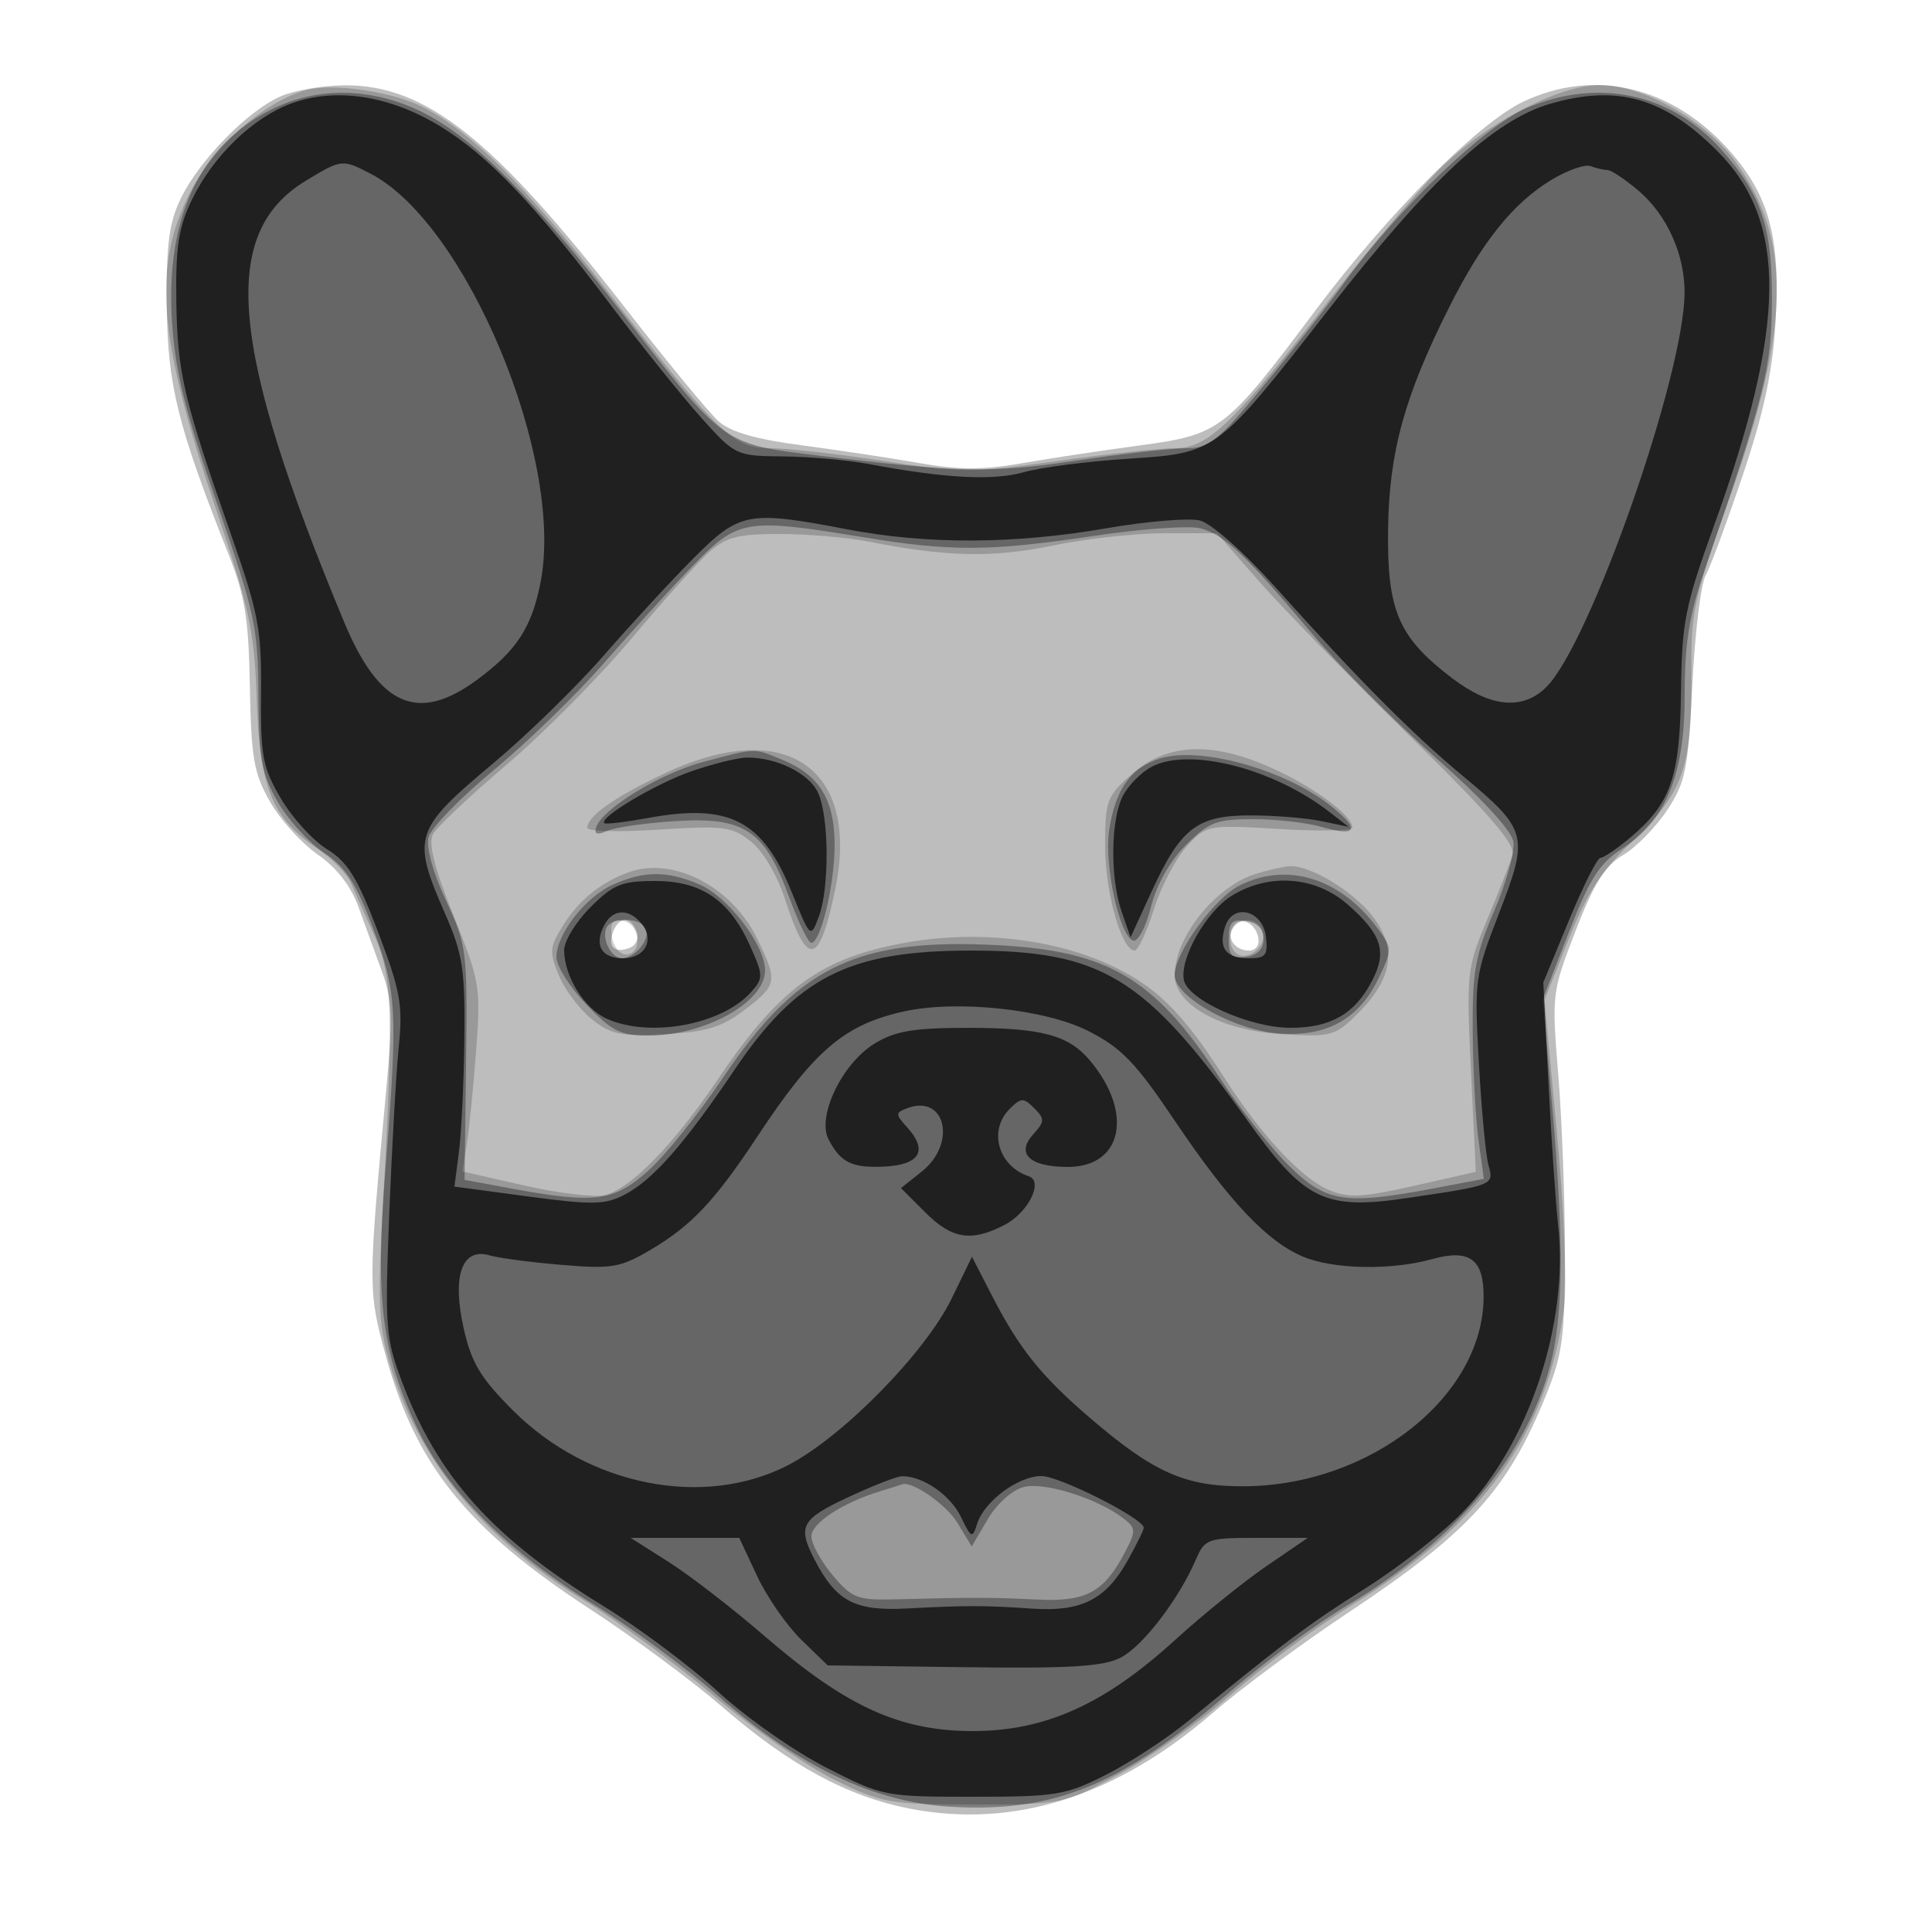 <svg xmlns="http://www.w3.org/2000/svg" width="250" height="250" version="1.1" fill="#000000"><path fill-opacity=".259" d="M 36.333 12.456 C 32.132 14.283, 25.908 20.610, 23.467 25.533 C 21.883 28.727, 21.517 31.448, 21.585 39.500 C 21.674 49.851, 22.980 55.109, 29.626 71.856 C 31.698 77.078, 32.182 80.113, 32.334 88.856 C 32.495 98.073, 32.844 100.068, 34.936 103.736 C 36.265 106.066, 39.045 109.145, 41.114 110.579 C 43.554 112.270, 45.404 114.646, 46.380 117.343 C 47.208 119.629, 48.587 123.422, 49.445 125.772 C 50.768 129.395, 50.846 131.747, 49.955 141.272 C 47.617 166.283, 47.615 167.040, 49.905 175.386 C 53.812 189.627, 60.468 197.869, 76.500 208.320 C 82 211.905, 89.650 217.566, 93.500 220.900 C 102.170 228.408, 109.637 232.460, 117.705 234.033 C 131.198 236.663, 144.447 232.469, 157 221.592 C 160.575 218.494, 168.456 212.666, 174.513 208.640 C 190.161 198.239, 195.098 192.804, 200.074 180.500 C 202.193 175.260, 202.500 172.917, 202.500 162 C 202.500 155.125, 202.111 144.775, 201.635 139 C 200.785 128.679, 200.824 128.363, 203.872 120.474 C 206.259 114.296, 207.676 112.032, 210.025 110.645 C 211.703 109.653, 214.269 107.039, 215.728 104.835 C 218.112 101.232, 218.440 99.602, 218.984 88.664 C 219.316 81.974, 220.086 75.600, 220.694 74.500 C 221.302 73.400, 223.469 67.550, 225.511 61.500 C 228.229 53.443, 229.362 48.166, 229.748 41.776 C 230.409 30.819, 228.966 25.378, 223.856 19.574 C 216.466 11.178, 206.328 8.758, 197.066 13.179 C 191.271 15.945, 179.505 27.753, 170.342 40 C 158.562 55.743, 157.923 56.236, 147.461 57.639 C 142.532 58.300, 135.607 59.349, 132.072 59.971 C 127.249 60.819, 124.003 60.811, 119.072 59.938 C 115.457 59.299, 108.606 58.264, 103.847 57.638 C 97.784 56.841, 94.527 55.901, 92.966 54.500 C 91.741 53.400, 86.275 46.759, 80.819 39.743 C 63.841 17.910, 55.058 10.958, 44.554 11.039 C 41.774 11.061, 38.075 11.698, 36.333 12.456 M 79.345 120.543 C 78.591 122.509, 79.483 123.412, 81.440 122.661 C 82.319 122.324, 82.716 121.423, 82.376 120.538 C 81.618 118.562, 80.104 118.565, 79.345 120.543 M 159.533 119.947 C 158.653 121.370, 159.775 123, 161.632 123 C 162.508 123, 163.010 122.297, 162.823 121.333 C 162.434 119.324, 160.437 118.484, 159.533 119.947" stroke="none" fill="#000000" fill-rule="evenodd"/><path fill-opacity=".19" d="M 39.542 11.675 C 34.080 13.215, 27.566 19.004, 24.550 25 C 19.695 34.651, 20.452 43.699, 27.981 66 C 32.310 78.821, 32.916 81.661, 33.215 90.525 C 33.599 101.922, 35.214 105.892, 41.054 109.798 C 42.949 111.065, 44.917 113.091, 45.427 114.301 C 45.937 115.510, 47.279 118.525, 48.410 121 C 50.764 126.151, 50.935 131.084, 49.591 155.011 C 48.843 168.315, 48.957 171.339, 50.389 176.268 C 54.031 188.793, 62.300 198.922, 75.527 207.059 C 79.941 209.774, 87.591 215.400, 92.527 219.560 C 97.462 223.720, 104.425 228.558, 108 230.312 C 114.163 233.335, 115.097 233.500, 126 233.500 C 137.430 233.500, 137.544 233.477, 144.715 229.645 C 148.683 227.524, 155.208 222.889, 159.215 219.345 C 163.222 215.800, 170.214 210.611, 174.754 207.813 C 191.865 197.266, 200.254 185.541, 202.391 169.188 C 202.788 166.151, 202.394 156.494, 201.471 146.643 L 199.857 129.411 202.967 121.584 C 205.413 115.425, 207.223 112.662, 211.455 108.628 C 217.828 102.551, 218.996 99.138, 218.866 86.973 C 218.783 79.191, 219.195 77.328, 223.911 64.132 C 231.734 42.240, 231.897 30.984, 224.537 20.883 C 220.662 15.564, 212.586 11, 207.054 11.001 C 201.599 11.002, 192.029 16.070, 186.051 22.122 C 183.130 25.080, 176.916 32.450, 172.243 38.500 C 159.670 54.779, 156.332 58, 152.042 57.999 C 150.094 57.998, 143.245 58.741, 136.823 59.649 C 125.962 61.184, 124.388 61.184, 114.323 59.644 C 108.370 58.734, 101.743 57.991, 99.595 57.994 C 94.855 58.001, 92.916 56.124, 78.627 37.696 C 68.130 24.160, 61.027 17.075, 54.734 13.864 C 50.736 11.825, 42.977 10.706, 39.542 11.675 M 91.937 71.286 C 90.527 72.504, 85.953 77.581, 81.772 82.569 C 77.592 87.557, 70.289 94.934, 65.544 98.963 C 60.799 102.991, 56.515 107.038, 56.024 107.955 C 55.401 109.119, 56.208 112.303, 58.694 118.495 C 62.109 127, 62.230 127.721, 61.613 135.933 C 61.259 140.645, 60.713 146.094, 60.400 148.042 L 59.830 151.584 67.875 153.410 C 72.301 154.415, 76.983 154.970, 78.280 154.645 C 81.629 153.804, 87.217 148.070, 92.909 139.635 C 100.940 127.733, 106.286 123.879, 117.468 121.932 C 126.330 120.389, 135.964 121.423, 143.269 124.701 C 149.474 127.486, 152.910 130.829, 158.420 139.442 C 163.196 146.909, 168.440 152.526, 172.020 154.008 C 174.513 155.041, 176.362 154.945, 182.993 153.440 L 190.967 151.630 190.342 138.565 C 189.736 125.912, 189.802 125.295, 192.434 119 C 193.928 115.425, 195.405 111.673, 195.715 110.663 C 196.141 109.276, 192.871 105.482, 182.356 95.163 C 174.699 87.648, 165.966 78.688, 162.949 75.250 L 157.465 69 150.690 69 C 146.964 69, 140.447 69.719, 136.208 70.597 C 128.466 72.202, 122.540 72.078, 112.500 70.103 C 109.750 69.562, 104.575 69.109, 101 69.096 C 95.708 69.076, 94.024 69.483, 91.937 71.286 M 86 100.075 C 79.467 103.163, 76 105.609, 76 107.128 C 76 107.578, 80.162 107.681, 85.250 107.356 C 93.683 106.817, 94.736 106.953, 97.174 108.895 C 98.724 110.130, 100.562 113.227, 101.547 116.263 C 104.480 125.304, 105.997 125.045, 108.066 115.148 C 111.367 99.350, 101.619 92.690, 86 100.075 M 146.535 100.104 C 143.194 103.037, 143 103.551, 143 109.481 C 143 115.480, 145.131 123, 146.831 123 C 147.273 123, 148.395 120.587, 149.325 117.638 C 150.255 114.688, 152.175 111.025, 153.591 109.496 C 156.143 106.743, 156.258 106.722, 165.584 107.278 C 170.763 107.587, 175 107.504, 175 107.094 C 175 105.565, 170.326 102.052, 165 99.576 C 157.094 95.901, 151.127 96.072, 146.535 100.104 M 81.500 112.819 C 77.932 114.034, 74.929 116.432, 72.902 119.684 C 71.096 122.583, 71.046 123.173, 72.338 126.266 C 73.119 128.135, 75.050 130.683, 76.629 131.928 C 79.098 133.875, 80.424 134.139, 86.110 133.821 C 91.452 133.521, 93.419 132.918, 96.360 130.674 C 100.585 127.452, 100.665 127.005, 98.003 121.506 C 94.754 114.794, 87.270 110.854, 81.500 112.819 M 162.619 113.034 C 157.331 114.618, 151.992 121.242, 152.007 126.200 C 152.018 130.068, 158.083 133.383, 165.961 133.828 C 172.322 134.187, 172.789 134.058, 175.740 131.106 C 180.212 126.634, 180.805 122.744, 177.645 118.601 C 175.153 115.334, 169.492 111.918, 166.849 112.086 C 166.107 112.133, 164.204 112.560, 162.619 113.034 M 79.169 121.161 C 79.351 122.447, 80.175 123.500, 81 123.500 C 83.169 123.500, 82.870 119.599, 80.669 119.175 C 79.249 118.901, 78.912 119.347, 79.169 121.161 M 159.336 120.567 C 159.005 121.429, 159.225 122.625, 159.825 123.225 C 161.269 124.669, 164.096 122.414, 163.334 120.427 C 162.602 118.521, 160.087 118.609, 159.336 120.567" stroke="none" fill="#000000" fill-rule="evenodd"/><path fill-opacity=".334" d="M 35.227 14.116 C 25.864 18.751, 21.415 28.148, 22.250 41.528 C 22.653 47.982, 23.904 53.053, 28.074 65.124 C 32.996 79.372, 33.390 81.197, 33.443 90 C 33.492 98.161, 33.842 100.097, 35.924 103.732 C 37.258 106.060, 39.958 109.037, 41.924 110.347 C 44.754 112.232, 46.077 114.270, 48.267 120.114 C 51.382 128.428, 51.505 130.838, 49.868 151.460 C 48.543 168.156, 49.374 174.928, 53.948 184.703 C 57.757 192.842, 65.783 200.856, 77 207.722 C 81.675 210.584, 88.875 215.887, 93 219.506 C 103.352 228.590, 113.091 233.220, 123.061 233.797 C 136.463 234.573, 145.197 230.968, 159.212 218.877 C 163.637 215.060, 170.432 210.050, 174.313 207.745 C 188.178 199.508, 197.430 188.576, 200.593 176.694 C 202.313 170.235, 202.383 160.456, 200.834 142.901 L 199.634 129.302 202.973 120.718 C 205.708 113.687, 206.963 111.714, 209.906 109.816 C 215.602 106.145, 218 100.251, 218 89.919 C 218 83.250, 218.584 79.566, 220.541 73.881 C 228.319 51.288, 229.239 47.620, 229.290 39 C 229.347 29.473, 227.976 25.320, 222.847 19.478 C 216.322 12.047, 206.819 10.005, 197.447 14.023 C 192.094 16.317, 180.783 27.165, 174.010 36.500 C 171.616 39.800, 166.770 45.987, 163.242 50.250 C 157.551 57.126, 156.446 58, 153.444 58 C 151.583 58, 145.212 58.720, 139.285 59.601 C 128.219 61.245, 124.132 61.166, 106 58.962 C 93.457 57.437, 93.782 57.672, 80.492 40.500 C 68.825 25.425, 61.260 17.807, 54.723 14.549 C 48.241 11.319, 41.195 11.163, 35.227 14.116 M 89.598 73.263 C 86.794 76.158, 81.622 81.824, 78.105 85.854 C 74.588 89.885, 68.173 96.108, 63.851 99.685 C 59.528 103.261, 55.746 107.164, 55.446 108.358 C 55.125 109.639, 56.049 112.982, 57.701 116.514 C 60.415 122.317, 60.494 122.961, 60.307 137.588 L 60.115 152.675 66.423 153.838 C 77.025 155.791, 79.496 155.450, 83.960 151.417 C 86.141 149.446, 90.456 144.070, 93.549 139.470 C 103.018 125.385, 110.474 121.599, 127.500 122.231 C 143.164 122.812, 149.167 126.224, 157.820 139.462 C 160.323 143.291, 164.301 148.353, 166.659 150.712 C 171.524 155.576, 173.945 155.969, 185.530 153.771 L 192.008 152.542 191.321 147.521 C 190.943 144.760, 190.604 138.450, 190.567 133.500 C 190.509 125.743, 190.892 123.588, 193.339 117.895 C 194.900 114.262, 196.025 110.239, 195.839 108.956 C 195.626 107.493, 191.876 103.425, 185.796 98.061 C 180.459 93.352, 173.259 86.131, 169.796 82.013 C 161.143 71.724, 158.395 69.137, 155.291 68.358 C 153.823 67.990, 147.638 68.434, 141.545 69.344 C 128.015 71.367, 123.086 71.390, 111.500 69.486 C 96.469 67.017, 95.484 67.187, 89.598 73.263 M 91 98.592 C 85.457 100.064, 77.955 104.636, 77.158 107.027 C 76.849 107.952, 77.262 108.086, 78.614 107.499 C 79.651 107.049, 83.650 106.485, 87.500 106.246 C 96.340 105.697, 98.966 107.460, 102.096 116.043 C 103.290 119.319, 104.586 122, 104.976 122 C 106.200 122, 108 114.475, 108 109.356 C 108 103.541, 106.079 100.349, 101.401 98.394 C 97.469 96.751, 97.968 96.742, 91 98.592 M 150.255 98.107 C 146.362 99.244, 144.305 102.109, 143.514 107.500 C 142.862 111.940, 144.873 121.141, 146.621 121.713 C 147.246 121.918, 148.265 120.004, 148.924 117.387 C 149.657 114.476, 151.376 111.424, 153.453 109.347 C 156.416 106.384, 157.415 106, 162.157 106 C 165.103 106, 169.055 106.442, 170.940 106.983 C 175.526 108.298, 176.054 107.430, 172.461 104.482 C 166.666 99.727, 155.595 96.549, 150.255 98.107 M 79.396 114.429 C 75.824 115.985, 72 120.861, 72 123.862 C 72 124.992, 73.730 127.735, 75.845 129.958 C 79.143 133.425, 80.286 134, 83.877 134 C 91.246 134, 99 129.681, 99 125.577 C 99 122.280, 94.155 115.963, 90.433 114.408 C 86.279 112.672, 83.420 112.678, 79.396 114.429 M 160.458 114.547 C 157.171 116.169, 152 123.286, 152 126.188 C 152 128.989, 159.715 133.303, 165.500 133.737 C 171.696 134.201, 175.893 131.852, 178.435 126.497 C 180.153 122.876, 180.147 122.674, 178.263 120.129 C 173.455 113.637, 166.635 111.498, 160.458 114.547 M 78.556 119.910 C 77.725 121.255, 79.019 124, 80.485 124 C 82.244 124, 84.311 121.312, 83.527 120.044 C 82.733 118.759, 79.324 118.667, 78.556 119.910 M 159 121.500 C 159 123.665, 159.404 124.082, 161.250 123.820 C 162.727 123.610, 163.500 122.813, 163.500 121.500 C 163.500 120.187, 162.727 119.390, 161.250 119.180 C 159.404 118.918, 159 119.335, 159 121.500 M 113.994 192.934 C 109.037 194.442, 105 197.081, 105 198.813 C 105 199.783, 106.237 202.043, 107.750 203.836 C 110.281 206.837, 110.938 207.085, 116 206.949 C 125.671 206.688, 128.377 206.693, 134.275 206.982 C 140.611 207.292, 142.903 206.022, 145.673 200.665 C 147.010 198.080, 146.978 197.700, 145.321 196.439 C 141.945 193.872, 135.161 191.743, 132.491 192.413 C 130.995 192.788, 129.014 194.557, 127.818 196.584 L 125.741 200.104 123.870 197.027 C 122.417 194.637, 117.891 191.525, 116.685 192.086 C 116.583 192.133, 115.372 192.515, 113.994 192.934" stroke="none" fill="#000000" fill-rule="evenodd"/><path fill-opacity=".686" d="M 37.625 13.412 C 32.662 15.254, 27.560 20.212, 24.836 25.838 C 23.113 29.399, 22.718 31.947, 22.815 38.882 C 22.946 48.216, 23.718 51.529, 29.835 69 C 33.457 79.346, 33.852 81.418, 33.777 89.651 C 33.702 97.824, 33.976 99.283, 36.338 103.314 C 37.792 105.795, 40.478 108.751, 42.307 109.881 C 44.997 111.544, 46.260 113.590, 48.926 120.608 C 51.812 128.206, 52.144 130.036, 51.605 135.390 C 51.266 138.751, 50.709 148.520, 50.367 157.101 C 49.790 171.577, 49.903 173.128, 51.942 178.601 C 56.588 191.080, 63.687 198.982, 78.352 207.999 C 82.833 210.755, 89.425 215.696, 93 218.980 C 96.575 222.264, 102.834 226.649, 106.908 228.725 C 114.215 232.448, 114.474 232.500, 125.908 232.500 C 136.674 232.500, 137.901 232.297, 143.132 229.646 C 146.230 228.076, 151.038 224.926, 153.818 222.646 C 165.973 212.672, 169.249 210.220, 176.652 205.548 C 180.969 202.825, 186.613 198.421, 189.195 195.762 C 197.850 186.848, 203.038 171.288, 201.617 158.501 C 201.312 155.751, 200.756 147.568, 200.382 140.318 L 199.703 127.135 203.033 119.068 C 204.865 114.630, 206.698 111, 207.105 111 C 207.513 111, 209.247 109.821, 210.959 108.381 C 216.216 103.958, 217.378 100.612, 217.519 89.500 C 217.634 80.454, 218.042 78.403, 221.800 68 C 231.185 42.021, 231.313 28.664, 222.265 19.586 C 215.323 12.621, 209.280 10.905, 200.594 13.430 C 193.312 15.547, 185.040 23.222, 171.961 40 C 157.435 58.634, 157.449 58.623, 146 59.357 C 140.775 59.692, 134.700 60.476, 132.500 61.099 C 128.527 62.225, 122.299 61.900, 112.500 60.059 C 109.750 59.542, 104.729 59.092, 101.343 59.060 C 95.263 59.001, 95.129 58.938, 90.780 54.100 C 88.357 51.405, 83.142 44.919, 79.192 39.686 C 69.111 26.332, 63.074 20.017, 56.761 16.221 C 50.260 12.312, 43.328 11.295, 37.625 13.412 M 39.593 23.375 C 28.391 30.156, 29.651 44.723, 44.533 80.500 C 49.065 91.395, 54.086 93.589, 61.690 87.996 C 66.881 84.179, 68.839 81.162, 69.970 75.235 C 73.017 59.266, 60.326 28.874, 47.935 22.466 C 44.279 20.576, 44.204 20.584, 39.593 23.375 M 200.745 23.278 C 195.803 26.277, 191.797 31.258, 187.576 39.648 C 181.745 51.239, 179.746 58.487, 179.616 68.500 C 179.480 79.033, 180.948 82.452, 187.875 87.735 C 192.887 91.558, 197.051 91.949, 200.115 88.885 C 205.783 83.217, 217.942 48.507, 217.985 37.872 C 218.006 32.881, 215.668 27.740, 211.960 24.620 C 210.248 23.179, 208.468 22, 208.005 22 C 207.542 22, 206.564 21.775, 205.832 21.500 C 205.099 21.224, 202.810 22.025, 200.745 23.278 M 89.729 72.250 C 86.853 75.138, 81.633 80.791, 78.129 84.814 C 74.625 88.837, 68.223 95.087, 63.902 98.704 C 53.505 107.407, 53.233 108.264, 57.643 118.349 C 59.871 123.444, 60.186 125.503, 60.089 134.349 C 60.028 139.932, 59.713 146.535, 59.390 149.022 L 58.803 153.544 68.349 154.825 C 76.611 155.934, 78.285 155.904, 80.799 154.604 C 84.453 152.715, 88.536 148.079, 95.049 138.427 C 103.161 126.405, 109.870 123.015, 125.568 123.006 C 142.534 122.995, 148.163 126.424, 161.227 144.727 C 168.868 155.431, 171.340 156.631, 182.363 154.989 C 193.355 153.352, 193.335 153.361, 192.601 150.738 C 192.257 149.507, 191.700 143.550, 191.363 137.500 C 190.766 126.789, 190.835 126.280, 193.988 118.146 C 197.867 108.137, 197.668 107.379, 189.343 100.452 C 182.725 94.945, 175.812 87.992, 165.187 76.154 C 161.011 71.502, 156.762 67.727, 155.282 67.356 C 153.858 66.998, 148.374 67.454, 143.096 68.369 C 131.252 70.421, 119.936 70.466, 109.662 68.500 C 96.795 66.038, 95.713 66.241, 89.729 72.250 M 89.479 99.801 C 84.874 101.394, 77.465 105.805, 78.192 106.521 C 78.362 106.687, 80.943 106.378, 83.929 105.834 C 94.409 103.924, 98.692 106.152, 102.462 115.476 C 104.863 121.415, 104.884 121.435, 105.939 118.661 C 107.338 114.979, 107.294 105.740, 105.862 102.597 C 104.712 100.071, 100.453 97.973, 96.601 98.033 C 95.445 98.051, 92.241 98.847, 89.479 99.801 M 149.020 99.224 C 147.656 99.947, 145.975 101.656, 145.284 103.020 C 143.709 106.134, 143.640 113.670, 145.149 117.996 L 146.297 121.291 148.998 115.396 C 152.779 107.142, 154.919 105.497, 161.855 105.511 C 164.960 105.517, 169.075 105.851, 171 106.254 L 174.500 106.985 172 105.047 C 164.722 99.406, 153.865 96.655, 149.020 99.224 M 76.400 117.400 C 74.530 119.270, 73 121.767, 73 122.950 C 73 126.301, 75.589 130.492, 78.472 131.805 C 84.032 134.339, 93.418 132.617, 97.194 128.371 C 98.788 126.579, 98.781 126.226, 97.070 122.404 C 94.419 116.484, 90.782 114, 84.765 114 C 80.452 114, 79.354 114.446, 76.400 117.400 M 159.420 115.886 C 156.135 117.889, 152.662 123.961, 153.184 126.790 C 153.662 129.380, 161.710 133, 166.989 133 C 172.204 133, 175.333 131.190, 177.557 126.889 C 179.508 123.117, 178.804 120.913, 174.417 117.062 C 170.238 113.392, 164.276 112.925, 159.420 115.886 M 78.170 119.750 C 76.854 122.310, 77.826 124, 80.615 124 C 83.489 124, 84.748 121.607, 82.989 119.487 C 81.337 117.496, 79.272 117.608, 78.170 119.750 M 158.521 119.933 C 157.640 122.709, 158.625 124, 161.625 124 C 163.771 124, 164.087 123.603, 163.816 121.250 C 163.415 117.758, 159.519 116.789, 158.521 119.933 M 117 130.873 C 109.282 132.570, 105.388 135.883, 98.045 147 C 92.497 155.400, 89.488 158.596, 84.175 161.728 C 80.264 164.034, 79.165 164.220, 72.675 163.674 C 68.729 163.343, 64.526 162.788, 63.336 162.442 C 59.782 161.407, 58.475 165.077, 59.989 171.840 C 60.998 176.352, 62.161 178.291, 66.392 182.523 C 76.149 192.279, 91.082 195.239, 102 189.580 C 109.042 185.930, 119.743 175.028, 123.137 168.045 L 125.774 162.620 128.308 167.560 C 131.860 174.484, 134.668 177.998, 141.002 183.441 C 149.280 190.556, 153.357 192.367, 161 192.323 C 177.313 192.230, 191.900 180.716, 191.978 167.872 C 192.008 162.932, 190.183 161.578, 185.318 162.929 C 180.010 164.403, 172.561 164.261, 168.613 162.612 C 163.955 160.665, 159.002 155.413, 151.988 144.983 C 146.949 137.488, 145.108 135.582, 140.801 133.399 C 135.236 130.579, 123.839 129.369, 117 130.873 M 113.192 135.024 C 108.968 137.600, 105.661 144.481, 107.221 147.449 C 108.659 150.184, 109.976 150.966, 113.168 150.985 C 118.838 151.017, 120.358 149.158, 117.364 145.850 C 115.849 144.176, 115.849 143.995, 117.364 143.414 C 122.335 141.506, 123.856 147.945, 119.294 151.583 L 116.587 153.741 119.717 156.870 C 123.184 160.338, 125.675 160.736, 129.979 158.511 C 133.058 156.919, 135.077 152.859, 133.115 152.205 C 129.168 150.889, 127.860 146.283, 130.643 143.500 C 132.122 142.021, 132.439 142.010, 133.826 143.397 C 135.213 144.785, 135.200 145.121, 133.697 146.783 C 131.424 149.294, 133.236 151, 138.177 151 C 145.242 151, 146.710 144.022, 141.068 137.264 C 138.288 133.933, 134.806 133, 125.185 133.004 C 118.240 133.007, 115.837 133.412, 113.192 135.024 M 109.750 193.740 C 103.659 196.588, 103.170 197.494, 105.398 201.802 C 108.198 207.217, 110.604 208.494, 117.335 208.138 C 125.108 207.728, 127.286 207.730, 133.595 208.156 C 139.898 208.582, 143.074 206.993, 145.872 202.013 C 147.043 199.931, 148 197.984, 148 197.687 C 148 196.506, 137.101 191, 134.763 191 C 131.762 191, 127.373 194.251, 126.450 197.157 C 125.825 199.127, 125.690 199.070, 124.331 196.263 C 122.960 193.434, 119.370 190.968, 116.703 191.026 C 116.041 191.040, 112.912 192.262, 109.750 193.740 M 86.540 202.128 C 89.253 203.848, 94.853 208.177, 98.986 211.749 C 109.498 220.833, 116.441 223.998, 125.857 223.999 C 135.248 224, 142.917 220.549, 152.065 212.205 C 155.604 208.976, 160.913 204.684, 163.862 202.667 L 169.224 199 162.591 199 C 156.308 199, 155.894 199.145, 154.772 201.750 C 152.533 206.944, 147.903 212.999, 145.035 214.482 C 142.759 215.659, 138.529 215.918, 124.636 215.733 L 107.108 215.500 103.699 212.194 C 101.824 210.376, 99.247 206.663, 97.974 203.944 L 95.658 199 88.633 199 L 81.608 199 86.540 202.128" stroke="none" fill="#000000" fill-rule="evenodd"/></svg>